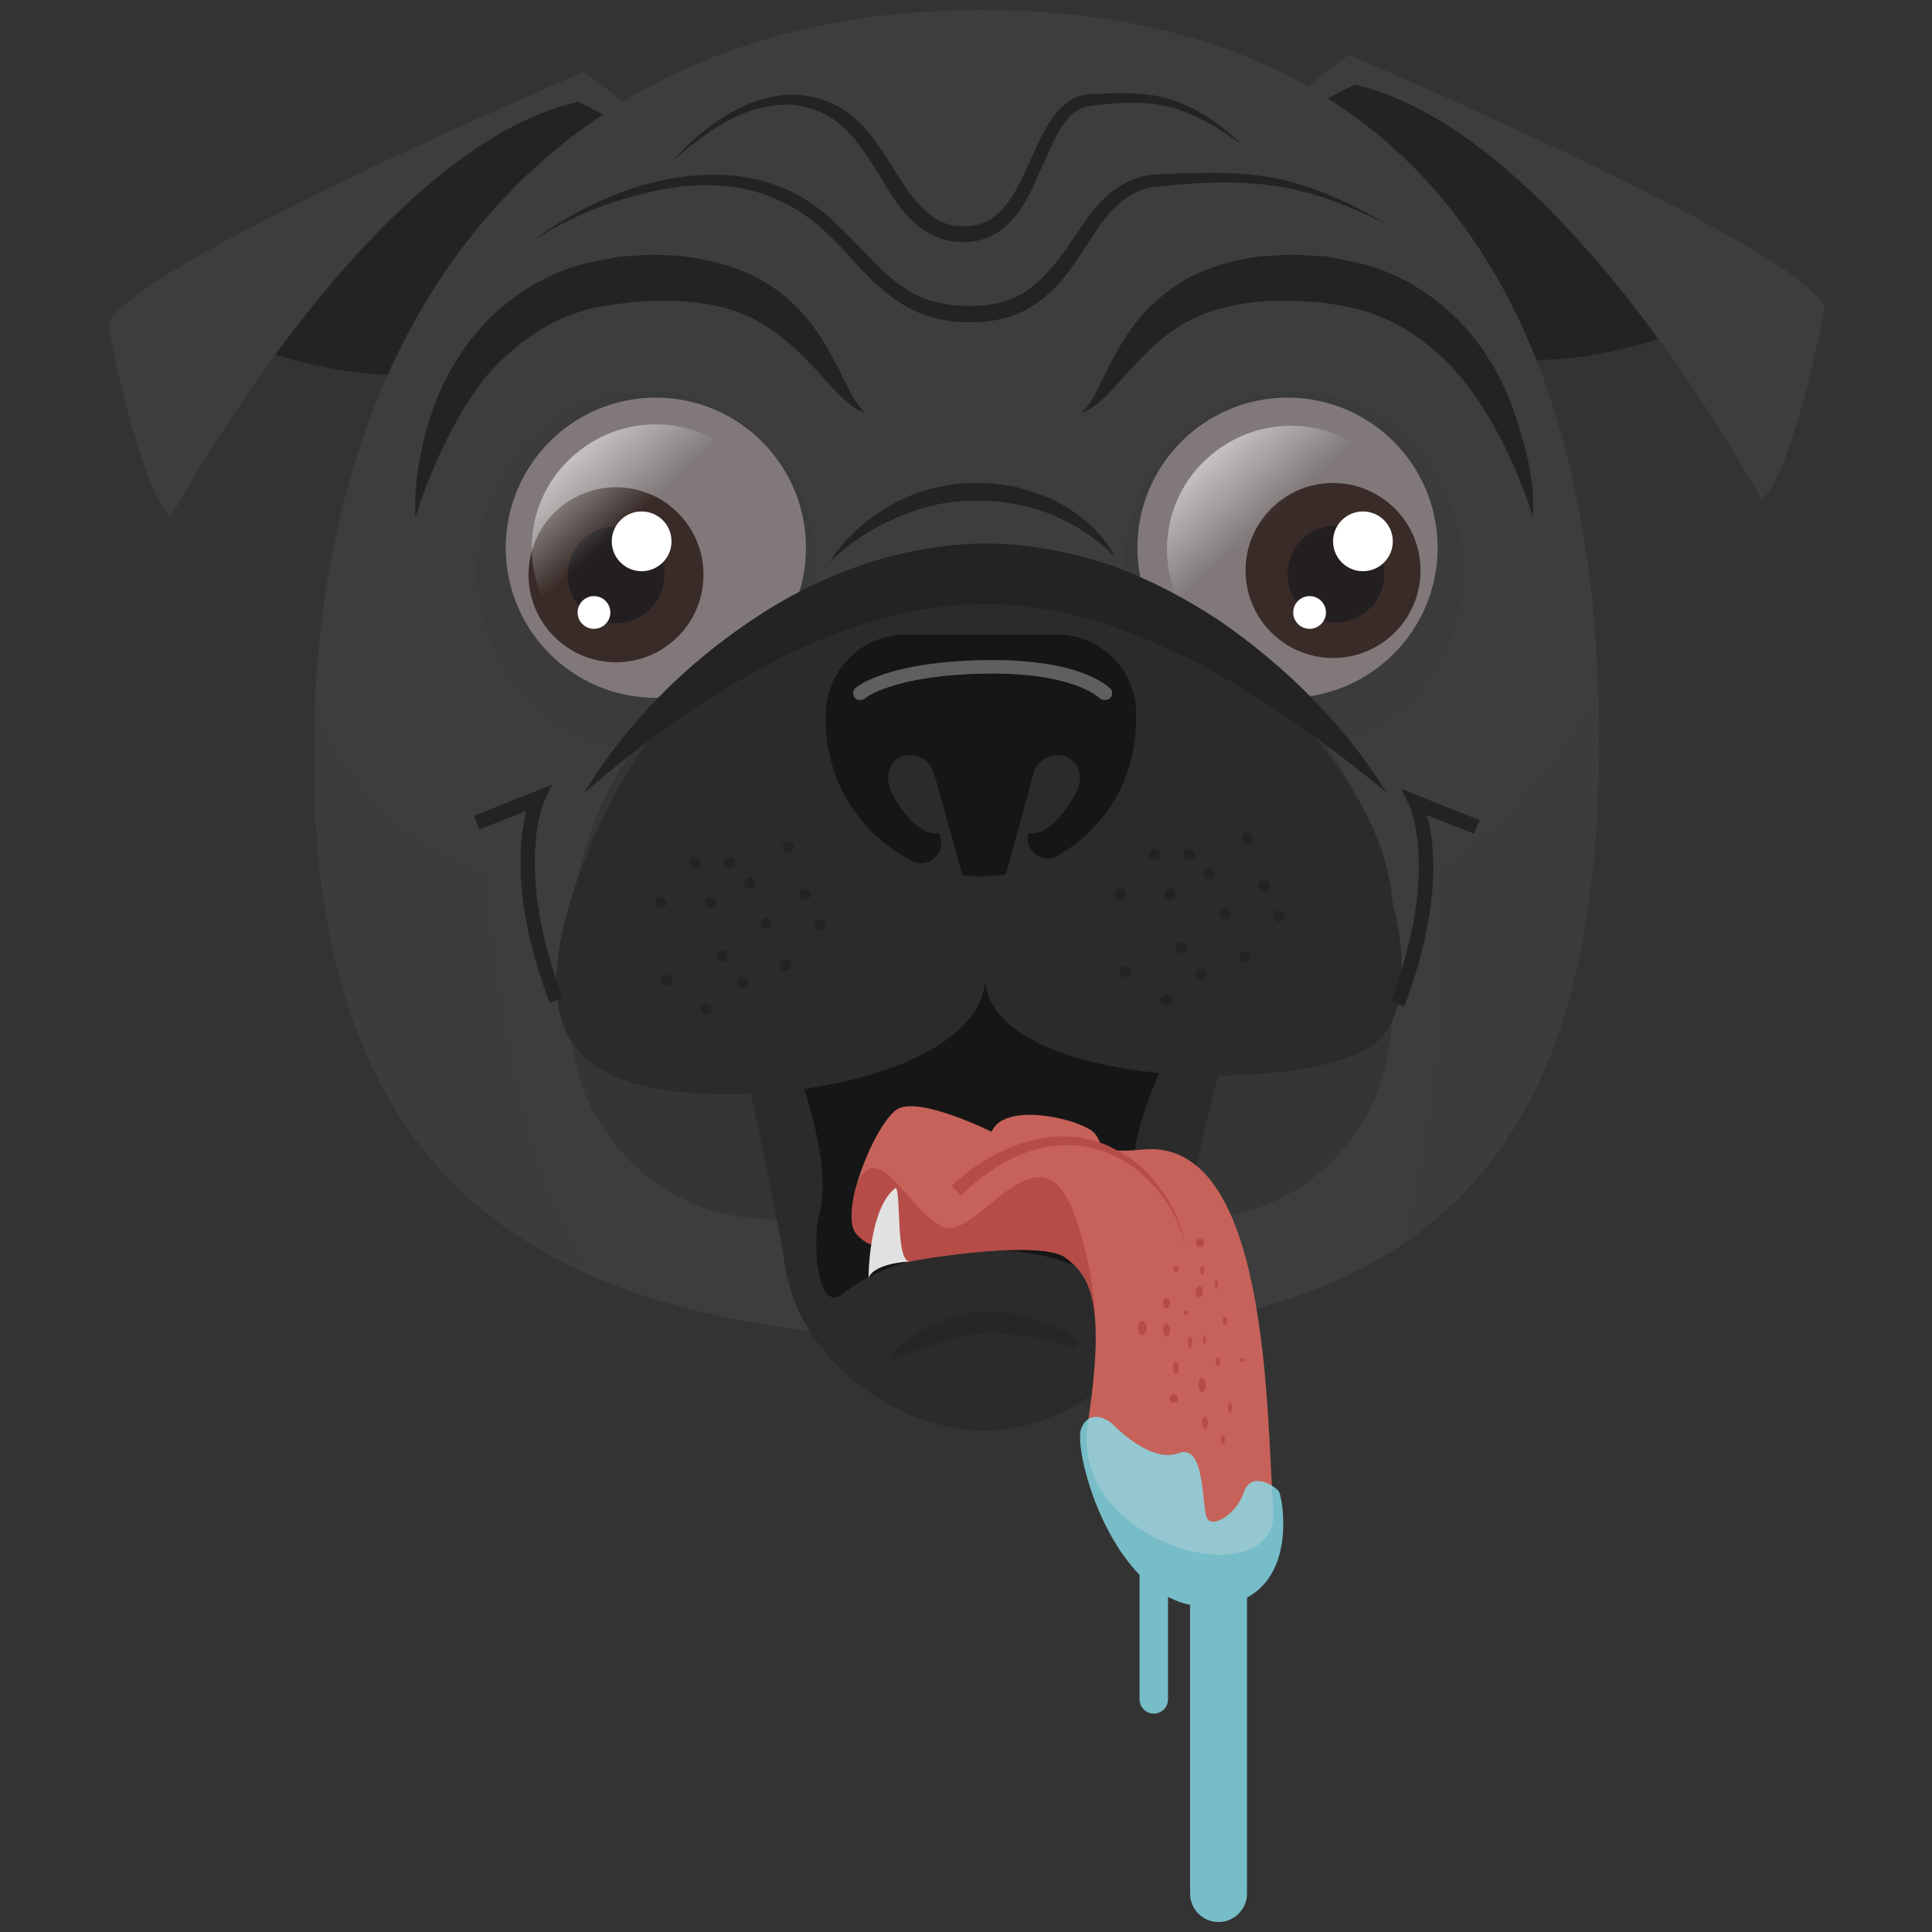 <?xml version="1.0" encoding="utf-8"?>
<!-- Generator: Adobe Illustrator 22.1.0, SVG Export Plug-In . SVG Version: 6.00 Build 0)  -->
<svg version="1.1" xmlns="http://www.w3.org/2000/svg" xmlns:xlink="http://www.w3.org/1999/xlink" x="0px" y="0px"
	 viewBox="0 0 271.6 271.6" style="enable-background:new 0 0 271.6 271.6;" xml:space="preserve">
<rect x="0" y="0" width="271.6" height="271.6" fill="#333333" stroke="none"/>
<style type="text/css">
	.st0{fill:url(#SVGID_1_);}
	.st1{fill:#E1A687;}
	.st2{opacity:0.6;fill:url(#SVGID_2_);}
	.st3{opacity:0.6;fill:url(#SVGID_3_);}
	.st4{fill:url(#SVGID_4_);}
	.st5{fill:#CD7B62;}
	.st6{fill:#91594C;}
	.st7{fill:url(#SVGID_5_);}
	.st8{fill:#BA534B;}
	.st9{fill:#C54037;}
	.st10{fill:#D3514A;}
	.st11{fill:#D3E9F4;}
	.st12{fill:#E1BB60;}
	.st13{fill:#78E6F9;}
	.st14{opacity:0.8;fill:#78E6F9;}
	.st15{fill:none;stroke:#CD7B62;stroke-miterlimit:10;}
	.st16{clip-path:url(#SVGID_7_);fill:#A4F6FF;}
	.st17{clip-path:url(#SVGID_9_);}
	.st18{fill:#A4F6FF;}
	.st19{fill:url(#SVGID_10_);}
	.st20{opacity:0.6;fill:url(#SVGID_11_);}
	.st21{opacity:0.6;fill:url(#SVGID_12_);}
	.st22{fill:url(#SVGID_13_);}
	.st23{fill:url(#SVGID_14_);}
	.st24{clip-path:url(#SVGID_16_);fill:#A4F6FF;}
	.st25{clip-path:url(#SVGID_18_);}
	.st26{fill:url(#SVGID_19_);}
	.st27{opacity:0.6;fill:url(#SVGID_20_);}
	.st28{fill:url(#SVGID_21_);}
	.st29{clip-path:url(#SVGID_23_);fill:#62933F;}
	.st30{clip-path:url(#SVGID_23_);fill:#231F20;}
	.st31{fill:url(#SVGID_24_);}
	.st32{clip-path:url(#SVGID_26_);fill:#62933F;}
	.st33{clip-path:url(#SVGID_26_);fill:#231F20;}
	.st34{opacity:0.6;fill:url(#SVGID_27_);}
	.st35{fill:url(#SVGID_28_);}
	.st36{fill:#FFFFFF;}
	.st37{fill:url(#SVGID_29_);}
	.st38{opacity:0.6;fill:url(#SVGID_30_);}
	.st39{fill:url(#SVGID_31_);}
	.st40{clip-path:url(#SVGID_33_);fill:#62933F;}
	.st41{clip-path:url(#SVGID_33_);fill:#231F20;}
	.st42{fill:url(#SVGID_34_);}
	.st43{clip-path:url(#SVGID_36_);fill:#62933F;}
	.st44{clip-path:url(#SVGID_36_);fill:#231F20;}
	.st45{opacity:0.6;fill:url(#SVGID_37_);}
	.st46{fill:url(#SVGID_38_);}
	.st47{fill:url(#SVGID_39_);}
	.st48{opacity:0.6;fill:url(#SVGID_40_);}
	.st49{fill:url(#SVGID_41_);}
	.st50{clip-path:url(#SVGID_43_);fill:#62933F;}
	.st51{clip-path:url(#SVGID_43_);fill:#231F20;}
	.st52{fill:url(#SVGID_44_);}
	.st53{clip-path:url(#SVGID_46_);fill:#62933F;}
	.st54{clip-path:url(#SVGID_46_);fill:#231F20;}
	.st55{opacity:0.6;fill:url(#SVGID_47_);}
	.st56{fill:url(#SVGID_48_);}
	.st57{fill:url(#SVGID_49_);}
	.st58{fill:url(#SVGID_50_);}
	.st59{opacity:0.6;fill:url(#SVGID_51_);}
	.st60{fill:url(#SVGID_52_);}
	.st61{clip-path:url(#SVGID_54_);fill:#62933F;}
	.st62{clip-path:url(#SVGID_54_);fill:#231F20;}
	.st63{fill:url(#SVGID_55_);}
	.st64{clip-path:url(#SVGID_57_);fill:#62933F;}
	.st65{clip-path:url(#SVGID_57_);fill:#231F20;}
	.st66{opacity:0.6;fill:url(#SVGID_58_);}
	.st67{fill:url(#SVGID_59_);}
	.st68{fill:url(#SVGID_60_);}
	.st69{fill:#E37830;}
	.st70{fill:#E0902F;}
	.st71{fill:url(#SVGID_61_);}
	.st72{fill:url(#SVGID_62_);}
	.st73{fill:#83441E;}
	.st74{opacity:0.2;fill:#E37830;}
	.st75{fill:#DDA447;}
	.st76{opacity:0.7;fill:#F7E8D3;}
	.st77{fill:#BE8739;}
	.st78{fill:#F3FAFD;}
	.st79{opacity:0.7;fill:url(#SVGID_63_);}
	.st80{fill:#EEBB72;}
	.st81{fill:none;}
	.st82{fill:url(#SVGID_64_);}
	.st83{fill:url(#SVGID_65_);}
	.st84{fill:url(#SVGID_66_);}
	.st85{fill:url(#SVGID_67_);}
	.st86{fill:url(#SVGID_68_);}
	.st87{fill:url(#SVGID_69_);}
	.st88{fill:url(#SVGID_70_);}
	.st89{fill:url(#SVGID_71_);}
	.st90{fill:url(#SVGID_72_);}
	.st91{fill:url(#SVGID_73_);}
	.st92{fill:url(#SVGID_74_);}
	.st93{fill:url(#SVGID_75_);}
	.st94{fill:url(#SVGID_76_);}
	.st95{fill:url(#SVGID_77_);}
	.st96{fill:url(#SVGID_78_);}
	.st97{fill:url(#SVGID_79_);}
	.st98{fill:url(#SVGID_80_);}
	.st99{fill:url(#SVGID_81_);}
	.st100{fill:url(#SVGID_82_);}
	.st101{fill:url(#SVGID_83_);}
	.st102{fill:#EA833D;}
	.st103{fill:url(#SVGID_84_);}
	.st104{fill:url(#SVGID_85_);}
	.st105{fill:url(#SVGID_86_);}
	.st106{fill:url(#SVGID_87_);}
	.st107{fill:#A2E8F9;}
	.st108{fill:url(#SVGID_88_);}
	.st109{fill:url(#SVGID_89_);}
	.st110{opacity:0.7;fill:url(#SVGID_90_);}
	.st111{fill:url(#SVGID_91_);}
	.st112{fill:url(#SVGID_92_);}
	.st113{fill:url(#SVGID_93_);}
	.st114{fill:url(#SVGID_94_);}
	.st115{fill:url(#SVGID_95_);}
	.st116{fill:url(#SVGID_96_);}
	.st117{fill:url(#SVGID_97_);}
	.st118{fill:url(#SVGID_98_);}
	.st119{fill:url(#SVGID_99_);}
	.st120{fill:url(#SVGID_100_);}
	.st121{fill:url(#SVGID_101_);}
	.st122{fill:url(#SVGID_102_);}
	.st123{fill:url(#SVGID_103_);}
	.st124{fill:url(#SVGID_104_);}
	.st125{fill:url(#SVGID_105_);}
	.st126{fill:url(#SVGID_106_);}
	.st127{fill:url(#SVGID_107_);}
	.st128{fill:url(#SVGID_108_);}
	.st129{fill:url(#SVGID_109_);}
	.st130{fill:url(#SVGID_110_);}
	.st131{fill:url(#SVGID_111_);}
	.st132{fill:url(#SVGID_112_);}
	.st133{fill:url(#SVGID_113_);}
	.st134{fill:url(#SVGID_114_);}
	.st135{fill:url(#SVGID_115_);}
	.st136{fill:url(#SVGID_116_);}
	.st137{opacity:0.7;fill:url(#SVGID_117_);}
	.st138{fill:url(#SVGID_118_);}
	.st139{fill:url(#SVGID_119_);}
	.st140{fill:url(#SVGID_120_);}
	.st141{fill:url(#SVGID_121_);}
	.st142{fill:url(#SVGID_122_);}
	.st143{fill:url(#SVGID_123_);}
	.st144{fill:url(#SVGID_124_);}
	.st145{fill:url(#SVGID_125_);}
	.st146{fill:url(#SVGID_126_);}
	.st147{fill:url(#SVGID_127_);}
	.st148{fill:url(#SVGID_128_);}
	.st149{fill:url(#SVGID_129_);}
	.st150{fill:url(#SVGID_130_);}
	.st151{fill:url(#SVGID_131_);}
	.st152{fill:url(#SVGID_132_);}
	.st153{fill:url(#SVGID_133_);}
	.st154{fill:url(#SVGID_134_);}
	.st155{fill:url(#SVGID_135_);}
	.st156{fill:url(#SVGID_136_);}
	.st157{fill:url(#SVGID_137_);}
	.st158{fill:url(#SVGID_138_);}
	.st159{fill:url(#SVGID_139_);}
	.st160{fill:url(#SVGID_140_);}
	.st161{fill:url(#SVGID_141_);}
	.st162{fill:#BF8D43;}
	.st163{fill:url(#SVGID_142_);}
	.st164{fill:url(#SVGID_143_);}
	.st165{opacity:0.7;fill:url(#SVGID_144_);}
	.st166{fill:url(#SVGID_145_);}
	.st167{fill:url(#SVGID_146_);}
	.st168{fill:url(#SVGID_147_);}
	.st169{fill:url(#SVGID_148_);}
	.st170{fill:url(#SVGID_149_);}
	.st171{fill:url(#SVGID_150_);}
	.st172{fill:url(#SVGID_151_);}
	.st173{fill:url(#SVGID_152_);}
	.st174{fill:url(#SVGID_153_);}
	.st175{fill:url(#SVGID_154_);}
	.st176{fill:url(#SVGID_155_);}
	.st177{fill:url(#SVGID_156_);}
	.st178{fill:url(#SVGID_157_);}
	.st179{fill:url(#SVGID_158_);}
	.st180{fill:url(#SVGID_159_);}
	.st181{fill:url(#SVGID_160_);}
	.st182{fill:url(#SVGID_161_);}
	.st183{fill:url(#SVGID_162_);}
	.st184{fill:url(#SVGID_163_);}
	.st185{fill:url(#SVGID_164_);}
	.st186{fill:url(#SVGID_165_);}
	.st187{fill:url(#SVGID_166_);}
	.st188{fill:url(#SVGID_167_);}
	.st189{fill:url(#SVGID_168_);}
	.st190{fill:url(#SVGID_169_);}
	.st191{fill:url(#SVGID_170_);}
	.st192{opacity:0.7;fill:url(#SVGID_171_);}
	.st193{fill:url(#SVGID_172_);}
	.st194{fill:url(#SVGID_173_);}
	.st195{fill:url(#SVGID_174_);}
	.st196{fill:url(#SVGID_175_);}
	.st197{fill:url(#SVGID_176_);}
	.st198{fill:url(#SVGID_177_);}
	.st199{fill:url(#SVGID_178_);}
	.st200{fill:url(#SVGID_179_);}
	.st201{fill:url(#SVGID_180_);}
	.st202{fill:url(#SVGID_181_);}
	.st203{fill:url(#SVGID_182_);}
	.st204{fill:url(#SVGID_183_);}
	.st205{fill:url(#SVGID_184_);}
	.st206{fill:url(#SVGID_185_);}
	.st207{fill:url(#SVGID_186_);}
	.st208{fill:url(#SVGID_187_);}
	.st209{fill:url(#SVGID_188_);}
	.st210{fill:url(#SVGID_189_);}
	.st211{fill:url(#SVGID_190_);}
	.st212{fill:url(#SVGID_191_);}
	.st213{fill:url(#SVGID_192_);}
	.st214{fill:url(#SVGID_193_);}
	.st215{fill:url(#SVGID_194_);}
	.st216{fill:url(#SVGID_195_);}
	.st217{fill:url(#SVGID_196_);}
	.st218{fill:url(#SVGID_197_);}
	.st219{opacity:0.7;fill:url(#SVGID_198_);}
	.st220{fill:url(#SVGID_199_);}
	.st221{fill:url(#SVGID_200_);}
	.st222{fill:url(#SVGID_201_);}
	.st223{fill:url(#SVGID_202_);}
	.st224{fill:url(#SVGID_203_);}
	.st225{fill:url(#SVGID_204_);}
	.st226{fill:url(#SVGID_205_);}
	.st227{fill:url(#SVGID_206_);}
	.st228{fill:url(#SVGID_207_);}
	.st229{fill:url(#SVGID_208_);}
	.st230{fill:url(#SVGID_209_);}
	.st231{fill:url(#SVGID_210_);}
	.st232{fill:url(#SVGID_211_);}
	.st233{fill:url(#SVGID_212_);}
	.st234{fill:url(#SVGID_213_);}
	.st235{fill:url(#SVGID_214_);}
	.st236{fill:url(#SVGID_215_);}
	.st237{fill:url(#SVGID_216_);}
	.st238{fill:url(#SVGID_217_);}
	.st239{fill:url(#SVGID_218_);}
	.st240{fill:url(#SVGID_219_);}
	.st241{fill:url(#SVGID_220_);}
	.st242{fill:url(#SVGID_221_);}
	.st243{fill:url(#SVGID_222_);}
	.st244{fill:#E8492D;}
	.st245{fill:#E7E2DE;}
	.st246{fill:url(#SVGID_223_);}
	.st247{fill:#CECDCB;}
	.st248{fill:#818282;}
	.st249{fill:#CECDCB;stroke:#CECDCB;stroke-miterlimit:10;}
	.st250{fill:#E8E8E8;}
	.st251{fill:#EFEFEF;}
	.st252{fill:url(#SVGID_224_);}
	.st253{fill:url(#SVGID_225_);}
	.st254{fill:#FFFF00;}
	.st255{fill:#22AF17;}
	.st256{opacity:0.7;}
	.st257{fill:#FFFF2B;}
	.st258{fill:#FFFF55;}
	.st259{fill:#FFFF80;}
	.st260{fill:#FFFFAA;}
	.st261{fill:#FFFFD4;}
	.st262{fill:url(#SVGID_226_);}
	.st263{fill:url(#SVGID_227_);}
	.st264{fill:url(#SVGID_228_);}
	.st265{fill:#232323;}
	.st266{fill:#3D3D3D;}
	.st267{fill:#C66259;}
	.st268{opacity:0.2;fill:#353535;}
	.st269{fill:#817979;}
	.st270{opacity:0.3;}
	.st271{fill:#353535;}
	.st272{fill:#382B28;}
	.st273{fill:#231F20;}
	.st274{opacity:0.1;}
	.st275{fill:url(#SVGID_229_);}
	.st276{fill:url(#SVGID_230_);}
	.st277{fill:#2B2B2B;}
	.st278{fill:#161616;}
	.st279{opacity:0.5;}
	.st280{fill:#A6A8AB;}
	.st281{fill:#E2E2E2;}
	.st282{opacity:0.3;fill:#353535;}
	.st283{fill:url(#SVGID_231_);}
	.st284{fill:url(#SVGID_232_);}
	.st285{fill:url(#SVGID_233_);}
	.st286{fill:url(#SVGID_234_);}
	.st287{fill:#B54C47;}
	.st288{opacity:0.8;fill:#88DFED;}
	.st289{fill:#E3E4E5;}
	.st290{fill:url(#SVGID_235_);}
	.st291{fill:url(#SVGID_236_);}
	.st292{fill:url(#SVGID_237_);}
	.st293{fill:url(#SVGID_238_);}
	.st294{opacity:0.2;}
	.st295{fill:#6D5C57;}
	.st296{fill:#68493F;}
	.st297{opacity:0.2;fill:url(#SVGID_239_);}
	.st298{opacity:0.2;fill:url(#SVGID_240_);}
	.st299{opacity:0.5;fill:#6D5C57;}
	.st300{fill:url(#SVGID_241_);}
	.st301{fill:#7C8B8E;}
	.st302{fill:url(#SVGID_242_);}
	.st303{fill:url(#SVGID_243_);}
	.st304{fill:#3D2219;}
	.st305{fill:#332E2D;}
	.st306{fill:#E6E6E6;}
	.st307{fill:url(#SVGID_244_);}
	.st308{fill:url(#SVGID_245_);}
	.st309{fill:url(#SVGID_246_);}
	.st310{fill:url(#SVGID_247_);}
	.st311{opacity:0.2;fill:url(#SVGID_248_);}
	.st312{opacity:0.2;fill:url(#SVGID_249_);}
	.st313{fill:url(#SVGID_250_);}
	.st314{fill:url(#SVGID_251_);}
	.st315{fill:url(#SVGID_252_);}
	.st316{fill:url(#SVGID_253_);}
	.st317{fill:url(#SVGID_254_);}
	.st318{fill:url(#SVGID_255_);}
	.st319{fill:url(#SVGID_256_);}
	.st320{fill:none;stroke:url(#SVGID_257_);stroke-miterlimit:10;}
	.st321{fill:url(#SVGID_258_);}
	.st322{fill:#301812;}
	.st323{opacity:0.2;fill:url(#SVGID_259_);}
	.st324{opacity:0.2;fill:url(#SVGID_260_);}
	.st325{fill:url(#SVGID_261_);}
	.st326{fill:#B0CDD1;}
	.st327{fill:url(#SVGID_262_);}
	.st328{fill:url(#SVGID_263_);}
	.st329{fill:none;stroke:#231F20;stroke-width:6;stroke-miterlimit:10;}
	.st330{fill:url(#SVGID_264_);}
	.st331{fill:url(#SVGID_265_);}
	.st332{fill:url(#SVGID_266_);}
	.st333{fill:url(#SVGID_267_);}
	.st334{fill:url(#SVGID_268_);}
	.st335{fill:url(#SVGID_269_);}
	.st336{fill:url(#SVGID_270_);}
	.st337{fill:url(#SVGID_271_);}
	.st338{fill:url(#SVGID_272_);}
	.st339{fill:url(#SVGID_273_);}
	.st340{opacity:0.2;fill:url(#SVGID_274_);}
	.st341{opacity:0.2;fill:url(#SVGID_275_);}
	.st342{fill:url(#SVGID_276_);}
	.st343{fill:url(#SVGID_277_);}
	.st344{fill:url(#SVGID_278_);}
	.st345{fill:url(#SVGID_279_);}
	.st346{fill:url(#SVGID_280_);}
	.st347{fill:url(#SVGID_281_);}
	.st348{fill:url(#SVGID_282_);}
	.st349{opacity:0.2;fill:url(#SVGID_283_);}
	.st350{opacity:0.2;fill:url(#SVGID_284_);}
	.st351{fill:url(#SVGID_285_);}
	.st352{fill:url(#SVGID_286_);}
	.st353{fill:url(#SVGID_287_);}
	.st354{fill:url(#SVGID_288_);}
	.st355{fill:url(#SVGID_289_);}
	.st356{fill:url(#SVGID_290_);}
	.st357{fill:url(#SVGID_291_);}
	.st358{fill:none;stroke:url(#SVGID_292_);stroke-miterlimit:10;}
	.st359{fill:url(#SVGID_293_);}
	.st360{opacity:0.2;fill:url(#SVGID_294_);}
	.st361{opacity:0.2;fill:url(#SVGID_295_);}
	.st362{fill:url(#SVGID_296_);}
	.st363{fill:url(#SVGID_297_);}
	.st364{fill:url(#SVGID_298_);}
</style>
<g id="Baby_sad">
</g>
<g id="Baby_pleased">
</g>
<g id="Baby_ecstatic">
</g>
<g id="Fish_dead">
</g>
<g id="Fish_pleased">
</g>
<g id="Fish_ecstatic">
</g>
<g id="Robot_destoyed">
</g>
<g id="Robot_pleased">
</g>
<g id="Robot_ecstatic">
</g>
<g id="Sad_Dog">
</g>
<g id="Dog">
</g>
<g id="Dog_ecstatic">
</g>
<g id="Old_man_sad">
</g>
<g id="Old_man_pleased">
</g>
<g id="Old_man_ecstatic">
	<g>
		<path class="st265" d="M24.9,44.3c0,0,25.8,13.7,42.6,6.1s19.8-34.2,19.8-34.2l-5.2-3.9l-17.7,7.9L24.9,44.3z"/>
		<path class="st265" d="M246.7,42.2c0,0-25.8,13.7-42.6,6.1S184.3,14,184.3,14l5.2-3.9l17.7,7.9L246.7,42.2z"/>
		<path class="st266" d="M224.8,104.1c0,61.2-25.7,84.3-86.9,84.3s-93.8-21-93.8-82.1S76.8,1.4,137.9,1.4S224.8,42.9,224.8,104.1z"
			/>
		<ellipse class="st268" cx="90.9" cy="80.2" rx="23.9" ry="25.2"/>
		<ellipse class="st268" cx="181.8" cy="80.2" rx="23.9" ry="25.2"/>
		<circle class="st269" cx="92.2" cy="77" r="21.1"/>
		<circle class="st269" cx="181" cy="77" r="21.1"/>
		<path class="st271" d="M167.5,171.4L167.5,171.4c-14.3,0-27.9-10.5-29.6-24.7l0,0c-1.6,14.2-15.2,24.7-29.5,24.7h0
			c-15.5,0-28.2-12.6-28.2-28.2v-9.8c0-27.1,22-49.1,49.1-49.1h17.2c27.1,0,49.1,22,49.1,49.1v9.8
			C195.6,158.8,183,171.4,167.5,171.4z"/>
		<path class="st277" d="M138.4,201.1L138.4,201.1c-12.8,0-26-10.3-28-22.9c-1.8-11.5-9.3-44.5-9.3-44.5l74.5,0.3
			c0,0-8.5,32.4-10.3,43.8C163.3,190.5,151.2,201.1,138.4,201.1z"/>
		<path class="st278" d="M108.2,140.6c0,0,9.6,20,7,30c-1.1,4.4-0.2,13.9,3.1,11.4c11.5-8.9,30.6-7.1,35.6-2.2
			c6.3,6.2,7.8-7.5,6.8-9.1c-5.3-8.2,5.4-25.2,5.6-28.2l-27.9-6.9L108.2,140.6z"/>
		<path class="st277" d="M191.6,147.8c-12.9,6.2-51.5,4.5-53.1-9.7l0,0c-1.6,14.2-36.6,19-51.2,13.6c-10.1-3.7-11.3-13.6-6-28.4
			c6.9-19.4,21-38.9,48.1-38.9h17.2c27.1,0,48.2,26.4,49.1,42.1C195.6,126.5,200.8,143.3,191.6,147.8z"/>
		<g>
			<path class="st265" d="M82.1,111.5c5.8-9.6,13.9-17.8,23.4-24.2c9.4-6.4,20.9-10.8,33-10.9c6,0,11.9,1.2,17.5,3
				c5.5,2,10.7,4.7,15.5,7.9c9.4,6.5,17.5,14.6,23.4,24.1c-8.6-7.1-17.5-13.4-26.9-18.4c-4.8-2.3-9.6-4.4-14.5-5.9
				c-2.5-0.5-5-1.4-7.5-1.6c-2.5-0.5-5-0.5-7.5-0.6c-10.1,0-20.1,3.2-29.6,8C99.4,97.9,90.5,104.2,82.1,111.5z"/>
		</g>
		<g>
			<path class="st265" d="M58.4,72.7c-0.2-3.8,0.4-7.6,1.3-11.4c1-3.7,2.4-7.5,4.6-10.8c4.1-6.8,11.4-12.3,19.6-13.8l3-0.6
				c1-0.1,2-0.1,3-0.2c2-0.2,4,0,6,0.1c4,0.5,8.2,1.6,11.7,3.7c1.8,1.1,3.4,2.4,4.8,3.9c1.4,1.5,2.6,3.1,3.6,4.8
				c1,1.7,1.9,3.4,2.7,5.1c0.9,1.7,1.6,3.4,3,4.6c-1.9-0.6-3.3-2.2-4.6-3.5c-1.3-1.4-2.5-2.8-3.8-4.1c-2.5-2.6-5.2-4.7-8.3-6.1
				c-3-1.4-6.4-1.9-9.8-2.1c-1.7,0-3.4-0.1-5.2,0.1c-1.8,0.1-3.4,0.4-5.1,0.6c-6.7,1.1-12.4,5-16.9,10.3
				C63.9,58.8,60.7,65.5,58.4,72.7z"/>
		</g>
		<g>
			<path class="st265" d="M215.5,72.7c-2.3-7.2-5.5-13.9-9.9-19.4c-4.5-5.4-10.2-9.2-16.9-10.3c-1.7-0.3-3.3-0.6-5.1-0.6
				c-1.8-0.2-3.5-0.1-5.2-0.1c-3.4,0.2-6.7,0.8-9.8,2.1c-3,1.3-5.8,3.4-8.3,6.1c-1.3,1.3-2.5,2.7-3.8,4.1c-1.3,1.4-2.7,2.9-4.6,3.5
				c1.5-1.2,2.2-3,3-4.6c0.8-1.7,1.7-3.4,2.7-5.1c1-1.7,2.2-3.3,3.6-4.8c1.4-1.5,3.1-2.8,4.8-3.9c3.6-2.2,7.7-3.3,11.7-3.7
				c2-0.1,4.1-0.3,6-0.1c1,0.1,2,0,3,0.2l3,0.6c8.2,1.5,15.5,7,19.6,13.8c2.2,3.4,3.6,7.1,4.6,10.8
				C215.1,65.1,215.7,68.9,215.5,72.7z"/>
		</g>
		<g>
			<path class="st265" d="M116.6,79.1c2-3.3,5-6,8.5-8c3.4-2,7.4-3.1,11.5-3.2c2-0.1,4,0.2,6,0.5c1.9,0.5,3.9,1.1,5.7,2
				c3.6,1.8,6.7,4.5,8.5,8c-2.6-2.8-5.9-4.8-9.3-6.2c-3.4-1.3-7.1-1.9-10.8-1.8c-3.7,0-7.3,0.9-10.7,2.4
				C122.5,74.3,119.3,76.4,116.6,79.1z"/>
		</g>
		<circle class="st272" cx="86.6" cy="80.8" r="12.3"/>
		<circle class="st273" cx="86.6" cy="80.8" r="6.8"/>
		<circle class="st272" cx="187.4" cy="80.2" r="12.3"/>
		<circle class="st273" cx="187.8" cy="80.7" r="6.8"/>
		<g class="st274">
			<path class="st271" d="M202.1,122.6c2.5,14.3-1.7,38.9-4.8,52.3c19-12.8,27.6-35.5,27.6-70.7c0-2.6-0.1-5.1-0.2-7.5
				C217.1,112.5,202.1,122.6,202.1,122.6z"/>
			<path class="st271" d="M83.2,179.4c-12.4-17.8-14.8-56.8-14.8-56.8c-14-4.7-20.8-14.8-24.1-23.8c-0.1,2.5-0.2,5-0.2,7.6
				C44.2,145.4,57.5,168.1,83.2,179.4z"/>
		</g>
		<g>
			<path class="st278" d="M148.5,89.2h-21.1c-6.3,0-11.3,5.1-11.3,11.3v0.9c0,8.6,5,16.1,12.3,19.7c2.1,1,4.5-1.1,3.8-3.4l-0.2-0.6
				c0,0-2.7,1.1-6.3-5c-1.2-2.1-1-3.6-0.3-4.7c1.6-2.2,5.2-1.3,5.9,1.3l4,14.3c0.8,0.1,1.7,0.2,2.6,0.2c1.2,0,2.3-0.1,3.5-0.3
				l3.9-14.2c0.7-2.6,4.3-3.5,5.9-1.3c0.8,1.1,1,2.6-0.3,4.7c-3.5,6-6.3,5-6.3,5l0,0c-0.7,2.4,1.9,4.5,4.1,3.2
				c6.6-3.8,11-10.8,11-19v-0.9C159.8,94.3,154.8,89.2,148.5,89.2z"/>
		</g>
		<g class="st279">
			<path class="st280" d="M155.3,98.4c-0.3,0-0.6-0.1-0.8-0.3c0,0-3.5-3.6-16-3.4c-12.8,0.2-16.9,3.4-16.9,3.5
				c-0.4,0.3-1.1,0.3-1.4-0.1c-0.4-0.4-0.3-1.1,0.1-1.4c0.2-0.2,4.5-3.7,18.2-3.9c13.8-0.2,17.4,3.9,17.6,4c0.4,0.4,0.3,1.1-0.1,1.4
				C155.7,98.4,155.5,98.4,155.3,98.4z"/>
		</g>
		<linearGradient id="SVGID_1_" gradientUnits="userSpaceOnUse" x1="73.791" y1="56.587" x2="88.692" y2="73.143">
			<stop  offset="0" style="stop-color:#FFFFFF"/>
			<stop  offset="1" style="stop-color:#FFFFFF;stop-opacity:0"/>
		</linearGradient>
		<path class="st0" d="M79,88.4c-6.3-7.3-5.5-18.3,1.8-24.5c7.3-6.3,18.3-5.5,24.5,1.8L79,88.4z"/>
		<linearGradient id="SVGID_2_" gradientUnits="userSpaceOnUse" x1="163.114" y1="56.753" x2="178.014" y2="73.31">
			<stop  offset="0" style="stop-color:#FFFFFF"/>
			<stop  offset="1" style="stop-color:#FFFFFF;stop-opacity:0"/>
		</linearGradient>
		<path style="fill:url(#SVGID_2_);" d="M168.3,88.6c-6.3-7.3-5.5-18.3,1.8-24.5c7.3-6.3,18.3-5.5,24.5,1.8L168.3,88.6z"/>
		<circle class="st36" cx="83.5" cy="86.1" r="2.3"/>
		<circle class="st36" cx="90.2" cy="76.1" r="4.2"/>
		<circle class="st36" cx="191.6" cy="76.1" r="4.2"/>
		<circle class="st36" cx="184.1" cy="86.1" r="2.3"/>
		<g>
			<path class="st265" d="M74.8,33.9c4.6-3.4,9.8-6.1,15.3-7.8c5.5-1.6,11.5-2.2,17.3-0.6c2.8,0.8,5.6,2.1,7.9,4
				c2.3,1.8,4.3,4,6.3,6c1.9,2.1,3.9,4,6.2,5.4c2.3,1.4,4.9,2,7.6,2.1c2.7,0.1,5.4-0.2,7.7-1.4c2.3-1.2,4.2-3.2,5.9-5.4
				c1.7-2.2,3.1-4.7,5-7c1.9-2.3,4.6-4.2,7.7-4.6c3-0.3,5.8-0.2,8.7-0.3c2.9,0,5.8,0.2,8.6,0.7c5.7,1.1,11,3.6,15.9,6.5
				c-5.1-2.5-10.4-4.7-16-5.4c-5.5-0.8-11.4-0.4-16.8,0.2c-2.6,0.4-4.8,2-6.5,4.1c-1.7,2.1-3.1,4.6-4.8,7c-1.7,2.4-3.8,4.7-6.5,6.1
				c-2.7,1.5-5.9,1.9-8.8,1.8c-3-0.1-6-0.9-8.6-2.5c-2.6-1.6-4.7-3.7-6.6-5.8c-1.9-2.1-3.8-4.2-6-5.9c-2.1-1.7-4.6-3-7.2-3.9
				c-5.3-1.7-11.1-1.4-16.5,0C84.8,28.5,79.6,30.9,74.8,33.9z"/>
		</g>
		<g>
			<path class="st265" d="M94.6,22.6c2.8-3.2,6.2-6,10.2-7.8c2-0.9,4.2-1.4,6.4-1.5c2.3,0,4.5,0.5,6.5,1.6c2,1.1,3.7,2.7,5,4.5
				c1.3,1.7,2.5,3.6,3.6,5.4c2.2,3.5,4.9,7,8.8,7c1.9,0.1,3.7-0.4,5.1-1.7c1.4-1.2,2.5-3,3.4-4.9l2.7-5.8c1-1.9,2.1-4,4.2-5.3
				c1-0.7,2.4-0.9,3.4-0.9l3.2-0.1c2.2,0,4.4,0.1,6.5,0.6c4.3,1.1,7.9,3.7,11,6.6c-3.5-2.4-7.2-4.8-11.3-5.5c-2-0.4-4.1-0.4-6.2-0.3
				l-3.2,0.3c-1.1,0.1-1.8,0.3-2.6,0.8c-1.5,1-2.5,2.9-3.4,4.7l-2.6,5.8c-0.9,2-2.1,4-3.8,5.6c-1.7,1.7-4.3,2.5-6.7,2.3
				c-2.4-0.1-4.7-1.2-6.4-2.8c-1.7-1.6-2.9-3.5-4-5.3c-2.3-3.6-4.3-7.4-7.8-9.5c-1.7-1-3.7-1.6-5.7-1.7c-2,0-4.1,0.4-6,1.1
				C101.3,17.2,97.7,19.8,94.6,22.6z"/>
		</g>
		<path class="st266" d="M88.9,15.3l-6.8-5.2c0,0-64.6,27.5-66.9,35.6c0,0,4.1,22.3,8.8,27c0,0,27.9-51.8,57.3-58.4l6.2,3.2
			L88.9,15.3z"/>
		<path class="st266" d="M182.8,12.9l6.8-5.2c0,0,64.6,27.5,66.9,35.6c0,0-4.1,22.3-8.8,27c0,0-27.9-51.8-57.3-58.4l-6.2,3.2
			L182.8,12.9z"/>
		<circle class="st265" cx="97.7" cy="121.3" r="0.8"/>
		<circle class="st265" cx="105.4" cy="124.1" r="0.8"/>
		<circle class="st265" cx="99.9" cy="126.9" r="0.8"/>
		<circle class="st265" cx="102.6" cy="121.3" r="0.8"/>
		<circle class="st265" cx="92.9" cy="126.9" r="0.8"/>
		<circle class="st265" cx="101.5" cy="134.4" r="0.8"/>
		<circle class="st265" cx="107.7" cy="129.8" r="0.8"/>
		<circle class="st265" cx="115.3" cy="130" r="0.8"/>
		<circle class="st265" cx="113.2" cy="125.7" r="0.8"/>
		<circle class="st265" cx="110.8" cy="119.1" r="0.8"/>
		<circle class="st265" cx="110.4" cy="135.7" r="0.8"/>
		<circle class="st265" cx="104.4" cy="138.1" r="0.8"/>
		<circle class="st265" cx="93.7" cy="137.8" r="0.8"/>
		<circle class="st265" cx="99.3" cy="141.9" r="0.8"/>
		<circle class="st265" cx="162.3" cy="120.1" r="0.8"/>
		<circle class="st265" cx="170" cy="122.9" r="0.8"/>
		<circle class="st265" cx="164.5" cy="125.7" r="0.8"/>
		<circle class="st265" cx="167.2" cy="120.1" r="0.8"/>
		<circle class="st265" cx="157.5" cy="125.7" r="0.8"/>
		<circle class="st265" cx="166.1" cy="133.2" r="0.8"/>
		<circle class="st265" cx="172.3" cy="128.5" r="0.8"/>
		<circle class="st265" cx="179.8" cy="128.8" r="0.8"/>
		<circle class="st265" cx="177.7" cy="124.5" r="0.8"/>
		<circle class="st265" cx="175.4" cy="117.9" r="0.8"/>
		<circle class="st265" cx="175" cy="134.5" r="0.8"/>
		<circle class="st265" cx="168.9" cy="136.9" r="0.8"/>
		<circle class="st265" cx="158.2" cy="136.6" r="0.8"/>
		<circle class="st265" cx="163.9" cy="140.6" r="0.8"/>
		<g class="st256">
			<path class="st265" d="M125.8,191.2l-0.8-0.8c0.3-0.2,6.2-6,13.9-6c0,0,0,0,0,0c7.5,0,12.8,4,13,4.2l-0.7,0.9
				c0,0-6.8-2.1-12.2-2.1c0,0,0,0,0,0C133.8,187.4,125.9,191.1,125.8,191.2z"/>
		</g>
		<path class="st267" d="M139.4,159.1c0,0-10.1-5-13.2-3.2c-3.1,1.8-8.5,14.9-5.7,17.7c3.9,3.9,3.3-2.2,3.8-2.1
			c2,0.3,1.9,6.4,3.4,5.9s18.6-3.2,22.1-0.6c3.5,2.6,5.7,6.3,3.1,23.5s27.2,24.6,26.1,11.8c-1-12.8-0.4-52.3-18.4-50.5
			c-8.2,0.8-4.5-1.5-7.9-3.1C149.4,156.8,141,155.3,139.4,159.1z"/>
		<g>
			<path class="st287" d="M120.5,173.6c3.9,3.9,3.3-2.2,3.8-2.1c2,0.3,1.9,6.4,3.4,5.9c1.5-0.4,18.6-3.2,22.1-0.6
				c2.1,1.6,3.8,3.6,4.2,8.8c-0.2-4.3-1-9.4-2.9-14.7c-4.9-13.9-13.7,3.6-18.5,1.6c-4.7-2-9.5-13.5-12.3-5.5c0,0.1,0,0.1-0.1,0.2
				c0,0,0,0.1,0,0.1C119.6,170.1,119.5,172.5,120.5,173.6z"/>
			<path class="st267" d="M17.3,189.4c0,0,0-0.1,0-0.1C17.3,189.3,17.3,189.4,17.3,189.4z"/>
			<path class="st267" d="M17.4,189.1c0,0,0,0.1,0,0.2C17.3,189.2,17.4,189.2,17.4,189.1C17.4,189.1,17.4,189.1,17.4,189.1z"/>
		</g>
		<path class="st281" d="M122.1,179.6c0,0,0-9.7,3.8-12.6c0.8,0.2,0,10.2,1.9,10.3C127.7,177.4,123.1,177.5,122.1,179.6z"/>
		<g>
			<path class="st265" d="M77.3,141c-5.4-14.1-4.3-23.1-3.3-27l-6.6,2.6l-0.8-1.9l11-4.4l-1.1,2.3c0,0.1-4.3,9.5,2.6,27.6L77.3,141z
				"/>
		</g>
		<g>
			<path class="st265" d="M197.4,141.5l-1.9-0.7c6.9-18.1,2.7-27.5,2.6-27.6l-1.1-2.3l11,4.4l-0.8,1.9l-6.6-2.6
				C201.7,118.3,202.8,127.3,197.4,141.5z"/>
		</g>
		<ellipse class="st287" cx="160.6" cy="186.7" rx="0.6" ry="1"/>
		<ellipse class="st287" cx="164" cy="183.2" rx="0.5" ry="0.7"/>
		<ellipse class="st287" cx="164" cy="187" rx="0.5" ry="0.9"/>
		<ellipse class="st287" cx="167.3" cy="188.7" rx="0.3" ry="0.8"/>
		<ellipse class="st287" cx="165.3" cy="192.3" rx="0.4" ry="0.9"/>
		<ellipse class="st287" cx="169" cy="194.7" rx="0.5" ry="1"/>
		<ellipse class="st287" cx="171.2" cy="191.4" rx="0.3" ry="0.6"/>
		<ellipse class="st287" cx="168.6" cy="181.6" rx="0.5" ry="0.8"/>
		<circle class="st287" cx="165.3" cy="178.4" r="0.4"/>
		<ellipse class="st287" cx="171" cy="180.6" rx="0.2" ry="0.6"/>
		<ellipse class="st287" cx="172.9" cy="197.9" rx="0.3" ry="0.7"/>
		<ellipse class="st287" cx="169.4" cy="200" rx="0.4" ry="0.8"/>
		<circle class="st287" cx="165" cy="196.6" r="0.6"/>
		<ellipse class="st287" cx="169.3" cy="188.3" rx="0.2" ry="0.6"/>
		<circle class="st287" cx="166.7" cy="184.5" r="0.3"/>
		<ellipse class="st287" cx="172.2" cy="185.7" rx="0.3" ry="0.6"/>
		<circle class="st287" cx="174.6" cy="191.2" r="0.3"/>
		<circle class="st287" cx="168.7" cy="174.7" r="0.6"/>
		<ellipse class="st287" cx="169" cy="178.6" rx="0.3" ry="0.6"/>
		<ellipse class="st287" cx="171.9" cy="202.4" rx="0.3" ry="0.6"/>
		<g>
			<path class="st287" d="M133.8,166.7c2.7-2.6,5.8-4.5,9.3-5.8c3.4-1.2,7.3-1.6,10.8-0.5c0.9,0.3,1.7,0.5,2.5,1l1.2,0.6l1.1,0.7
				c1.5,1,2.8,2.3,3.9,3.7c2.2,2.8,3.9,6.1,4,9.7c-0.2-3.6-2.1-6.8-4.4-9.4c-1.2-1.3-2.5-2.4-4-3.4l-1.1-0.6l-1.2-0.5
				c-0.8-0.4-1.6-0.6-2.4-0.8c-3.3-0.9-6.9-0.3-10,0.9c-3.1,1.3-6.1,3.4-8.4,5.8L133.8,166.7z"/>
		</g>
		<path class="st288" d="M179.8,209.7c-0.4-0.7-3.9-3-4.9,0c-1,3-4.1,5-5.1,3.9s-0.1-10.9-4.2-9.3c-4,1.5-9.4-4.3-9.4-4.3
			s-2.9-2.3-4.2,0.8c-0.9,2.2,1.8,14,8.2,20.6v17.5c0,1.1,0.9,2,2,2c1.1,0,2-0.9,2-2v-14.4c1,0.5,2,0.9,3.1,1.1v40.6
			c0,2.2,1.8,4,4,4s4-1.8,4-4v-41.6C182.3,220.8,180.2,210.3,179.8,209.7z"/>
	</g>
</g>
</svg>

